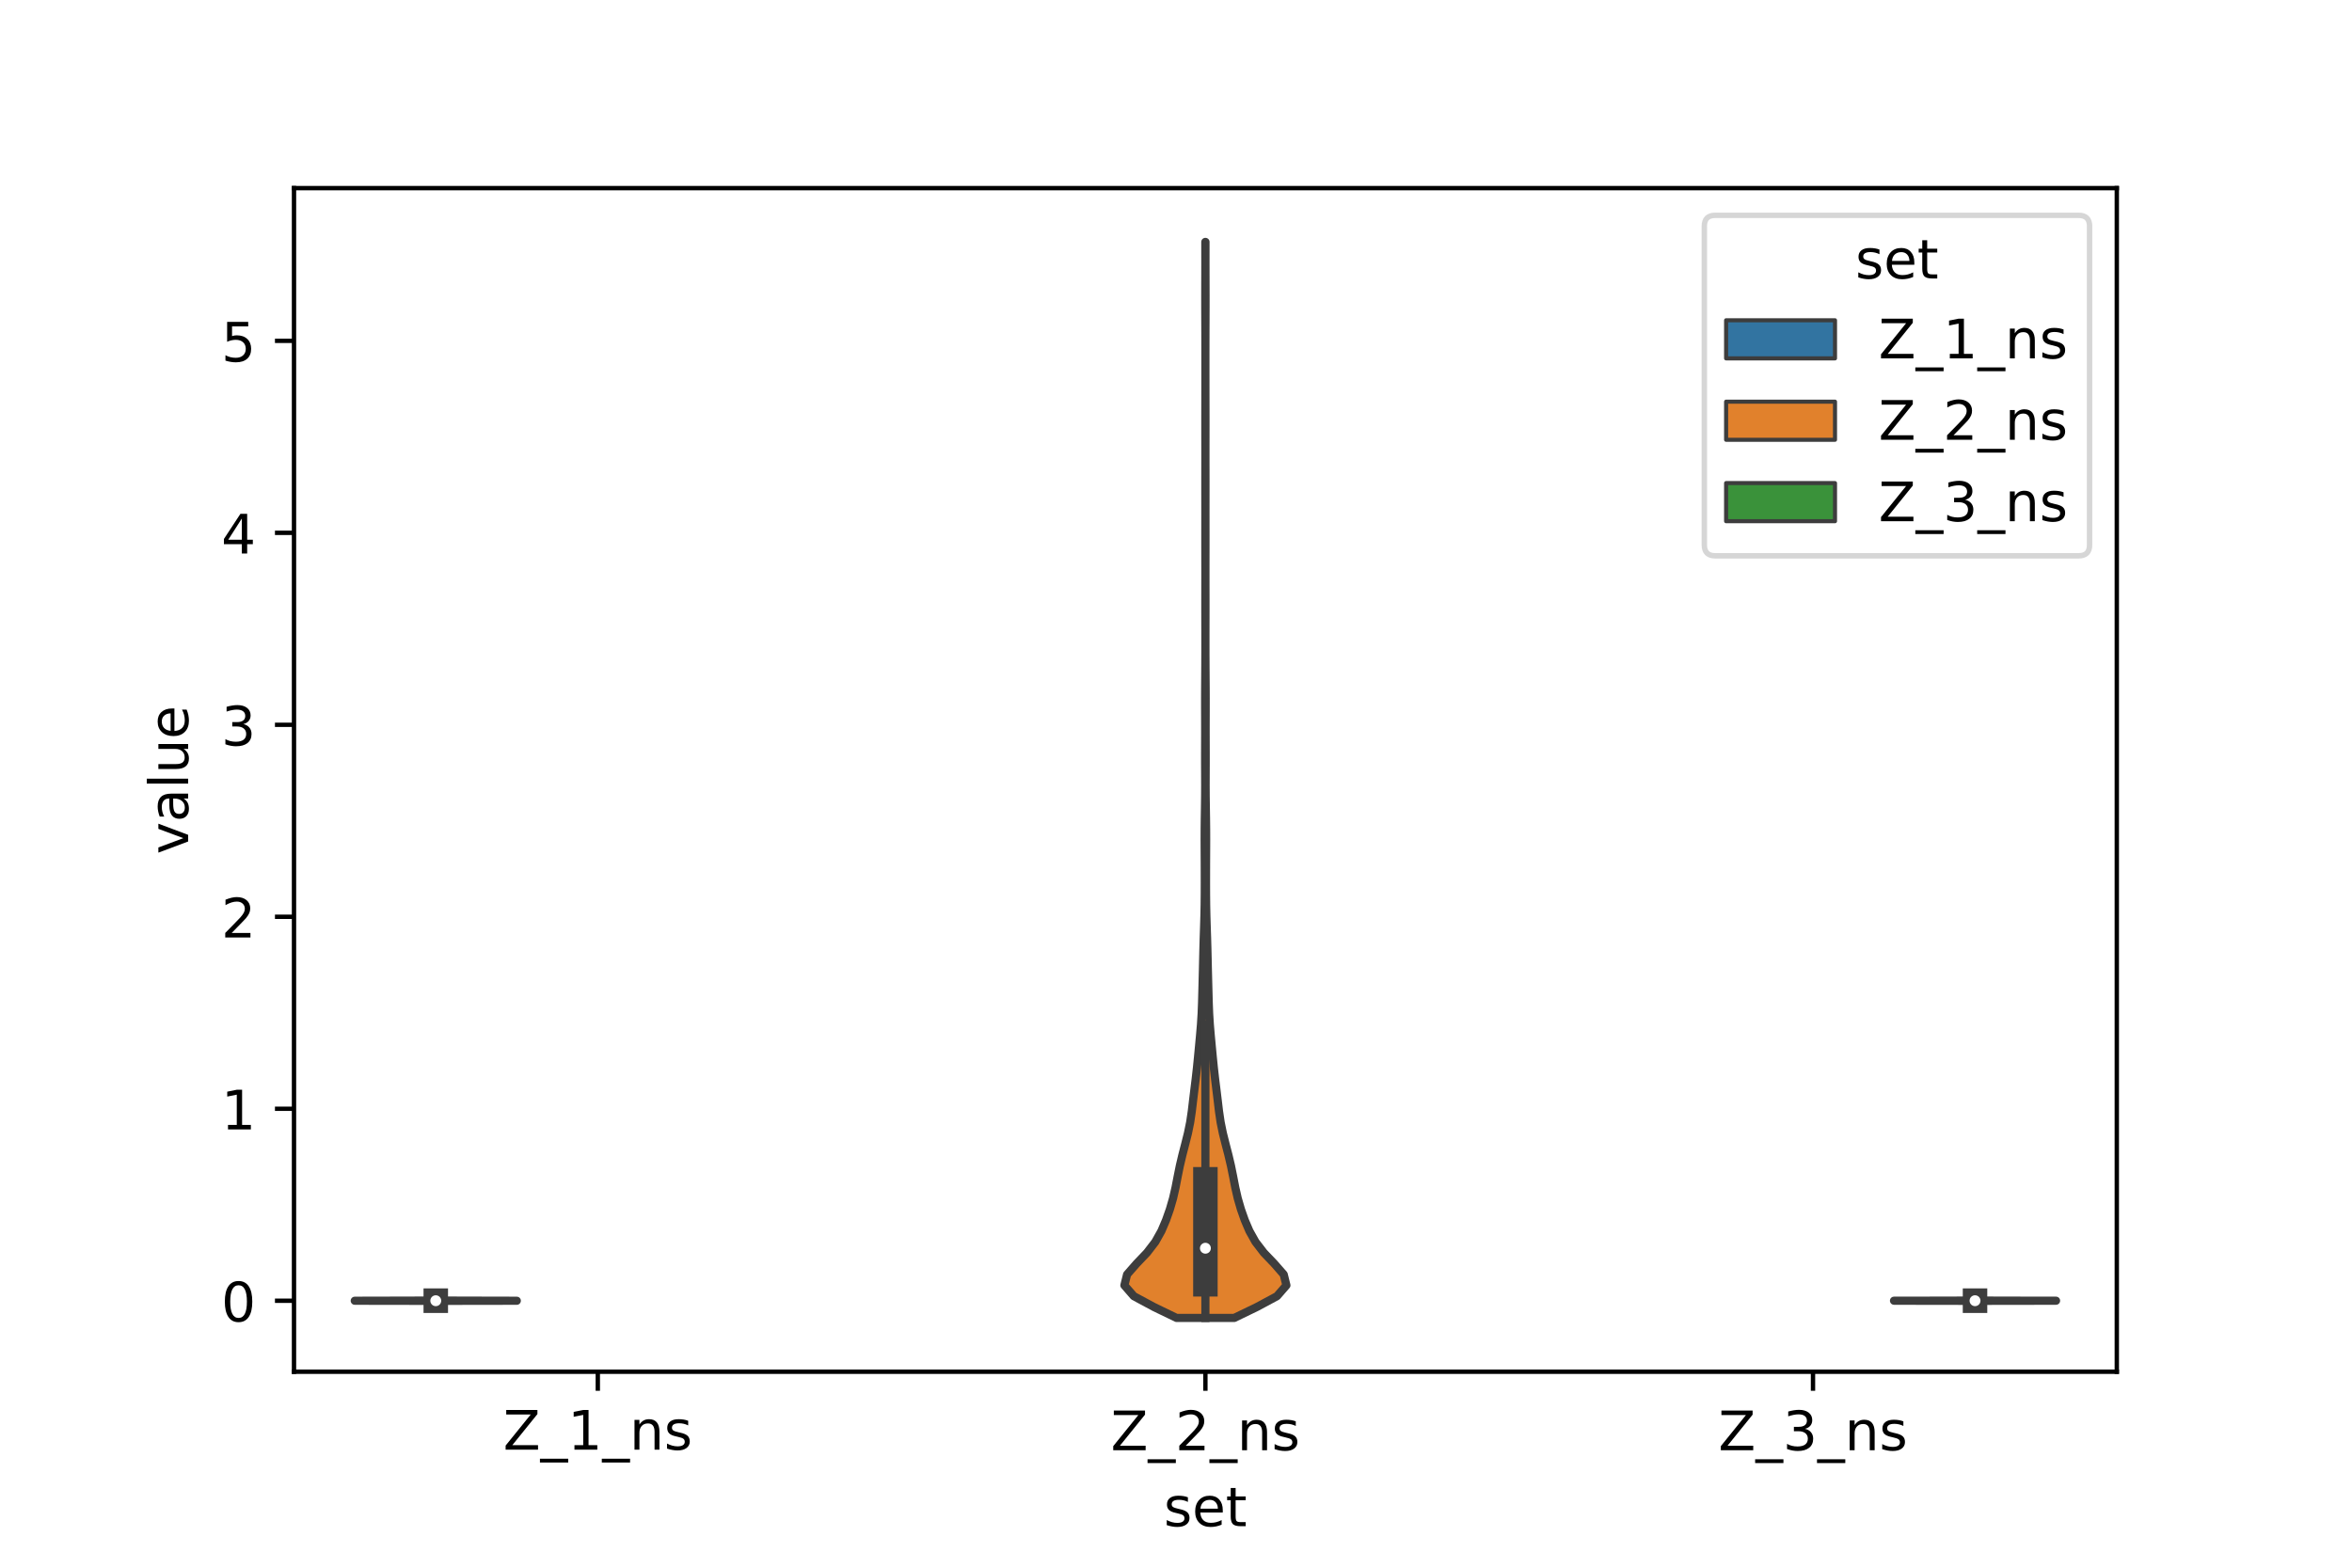 <?xml version="1.0" encoding="utf-8" standalone="no"?>
<!DOCTYPE svg PUBLIC "-//W3C//DTD SVG 1.1//EN"
  "http://www.w3.org/Graphics/SVG/1.1/DTD/svg11.dtd">
<!-- Created with matplotlib (https://matplotlib.org/) -->
<svg height="288pt" version="1.1" viewBox="0 0 432 288" width="432pt" xmlns="http://www.w3.org/2000/svg" xmlns:xlink="http://www.w3.org/1999/xlink">
 <defs>
  <style type="text/css">*{stroke-linecap:butt;stroke-linejoin:round;}</style>
 </defs>
 <g id="figure_1">
  <g id="patch_1">
   <path d="M 0 288 
L 432 288 
L 432 0 
L 0 0 
z
" style="fill:#ffffff;"/>
  </g>
  <g id="axes_1">
   <g id="patch_2">
    <path d="M 54 252 
L 388.8 252 
L 388.8 34.56 
L 54 34.56 
z
" style="fill:#ffffff;"/>
   </g>
   <g id="PolyCollection_1">
    <defs>
     <path d="M 80.055 -48.927 
L 80.025 -48.927 
L 80.028 -48.937 
L 80.03 -48.948 
L 80.01 -48.958 
L 79.988 -48.968 
L 79.974 -48.978 
L 79.925 -48.989 
L 79.771 -48.999 
L 79.372 -49.009 
L 77.728 -49.02 
L 71.931 -49.03 
L 65.16 -49.04 
L 67.786 -49.05 
L 73.864 -49.061 
L 76.967 -49.071 
L 78.246 -49.081 
L 78.869 -49.091 
L 79.321 -49.102 
L 79.584 -49.112 
L 79.711 -49.122 
L 79.784 -49.133 
L 79.801 -49.143 
L 79.806 -49.153 
L 79.86 -49.163 
L 79.924 -49.174 
L 79.96 -49.184 
L 79.981 -49.194 
L 79.964 -49.204 
L 79.961 -49.215 
L 79.978 -49.225 
L 79.985 -49.235 
L 79.99 -49.246 
L 79.99 -49.256 
L 80.001 -49.266 
L 80.024 -49.276 
L 80.037 -49.287 
L 80.036 -49.297 
L 80.024 -49.307 
L 80.008 -49.317 
L 79.997 -49.328 
L 80.013 -49.338 
L 80.029 -49.348 
L 80.023 -49.359 
L 80.008 -49.369 
L 80.014 -49.379 
L 80.032 -49.389 
L 80.034 -49.4 
L 80.032 -49.41 
L 80.037 -49.42 
L 80.04 -49.43 
L 80.04 -49.441 
L 80.039 -49.451 
L 80.035 -49.461 
L 80.032 -49.472 
L 80.037 -49.482 
L 80.04 -49.492 
L 80.04 -49.502 
L 80.04 -49.513 
L 80.04 -49.523 
L 80.04 -49.533 
L 80.04 -49.543 
L 80.039 -49.554 
L 80.035 -49.564 
L 80.032 -49.574 
L 80.036 -49.585 
L 80.04 -49.595 
L 80.04 -49.605 
L 80.04 -49.615 
L 80.04 -49.626 
L 80.04 -49.636 
L 80.04 -49.646 
L 80.04 -49.656 
L 80.04 -49.667 
L 80.04 -49.677 
L 80.04 -49.687 
L 80.04 -49.698 
L 80.04 -49.708 
L 80.037 -49.718 
L 80.032 -49.728 
L 80.035 -49.739 
L 80.039 -49.749 
L 80.04 -49.759 
L 80.04 -49.769 
L 80.04 -49.78 
L 80.036 -49.79 
L 80.032 -49.8 
L 80.036 -49.811 
L 80.039 -49.821 
L 80.04 -49.831 
L 80.04 -49.841 
L 80.04 -49.852 
L 80.04 -49.862 
L 80.04 -49.872 
L 80.04 -49.882 
L 80.04 -49.893 
L 80.04 -49.903 
L 80.04 -49.913 
L 80.039 -49.924 
L 80.036 -49.934 
L 80.032 -49.944 
L 80.048 -49.944 
L 80.048 -49.944 
L 80.044 -49.934 
L 80.041 -49.924 
L 80.04 -49.913 
L 80.04 -49.903 
L 80.04 -49.893 
L 80.04 -49.882 
L 80.04 -49.872 
L 80.04 -49.862 
L 80.04 -49.852 
L 80.04 -49.841 
L 80.04 -49.831 
L 80.041 -49.821 
L 80.044 -49.811 
L 80.048 -49.8 
L 80.044 -49.79 
L 80.04 -49.78 
L 80.04 -49.769 
L 80.04 -49.759 
L 80.041 -49.749 
L 80.045 -49.739 
L 80.048 -49.728 
L 80.043 -49.718 
L 80.04 -49.708 
L 80.04 -49.698 
L 80.04 -49.687 
L 80.04 -49.677 
L 80.04 -49.667 
L 80.04 -49.656 
L 80.04 -49.646 
L 80.04 -49.636 
L 80.04 -49.626 
L 80.04 -49.615 
L 80.04 -49.605 
L 80.04 -49.595 
L 80.044 -49.585 
L 80.048 -49.574 
L 80.045 -49.564 
L 80.041 -49.554 
L 80.04 -49.543 
L 80.04 -49.533 
L 80.04 -49.523 
L 80.04 -49.513 
L 80.04 -49.502 
L 80.04 -49.492 
L 80.043 -49.482 
L 80.048 -49.472 
L 80.045 -49.461 
L 80.041 -49.451 
L 80.04 -49.441 
L 80.04 -49.43 
L 80.043 -49.42 
L 80.048 -49.41 
L 80.046 -49.4 
L 80.048 -49.389 
L 80.066 -49.379 
L 80.072 -49.369 
L 80.057 -49.359 
L 80.051 -49.348 
L 80.067 -49.338 
L 80.083 -49.328 
L 80.072 -49.317 
L 80.056 -49.307 
L 80.044 -49.297 
L 80.043 -49.287 
L 80.056 -49.276 
L 80.079 -49.266 
L 80.09 -49.256 
L 80.09 -49.246 
L 80.095 -49.235 
L 80.102 -49.225 
L 80.119 -49.215 
L 80.116 -49.204 
L 80.099 -49.194 
L 80.12 -49.184 
L 80.156 -49.174 
L 80.22 -49.163 
L 80.274 -49.153 
L 80.279 -49.143 
L 80.296 -49.133 
L 80.369 -49.122 
L 80.496 -49.112 
L 80.759 -49.102 
L 81.211 -49.091 
L 81.834 -49.081 
L 83.113 -49.071 
L 86.216 -49.061 
L 92.294 -49.05 
L 94.92 -49.04 
L 88.149 -49.03 
L 82.352 -49.02 
L 80.708 -49.009 
L 80.309 -48.999 
L 80.155 -48.989 
L 80.106 -48.978 
L 80.092 -48.968 
L 80.07 -48.958 
L 80.05 -48.948 
L 80.052 -48.937 
L 80.055 -48.927 
z
" id="md275be17cb" style="stroke:#3d3d3d;stroke-width:1.5;"/>
    </defs>
    <g clip-path="url(#pacf0fb0581)">
     <use style="fill:#3274a1;stroke:#3d3d3d;stroke-width:1.5;" x="0" xlink:href="#md275be17cb" y="288"/>
    </g>
   </g>
   <g id="PolyCollection_2">
    <defs>
     <path d="M 226.703 -45.884 
L 216.097 -45.884 
L 211.97 -47.88 
L 208.255 -49.877 
L 206.52 -51.874 
L 207.016 -53.87 
L 208.764 -55.867 
L 210.671 -57.864 
L 212.203 -59.86 
L 213.321 -61.857 
L 214.173 -63.854 
L 214.877 -65.851 
L 215.456 -67.847 
L 215.914 -69.844 
L 216.301 -71.841 
L 216.705 -73.837 
L 217.175 -75.834 
L 217.694 -77.831 
L 218.195 -79.827 
L 218.603 -81.824 
L 218.898 -83.821 
L 219.135 -85.818 
L 219.376 -87.814 
L 219.622 -89.811 
L 219.847 -91.808 
L 220.046 -93.804 
L 220.234 -95.801 
L 220.42 -97.798 
L 220.588 -99.794 
L 220.712 -101.791 
L 220.789 -103.788 
L 220.843 -105.784 
L 220.895 -107.781 
L 220.946 -109.778 
L 220.991 -111.775 
L 221.038 -113.771 
L 221.095 -115.768 
L 221.162 -117.765 
L 221.222 -119.761 
L 221.263 -121.758 
L 221.282 -123.755 
L 221.287 -125.751 
L 221.285 -127.748 
L 221.28 -129.745 
L 221.27 -131.741 
L 221.262 -133.738 
L 221.269 -135.735 
L 221.292 -137.732 
L 221.324 -139.728 
L 221.35 -141.725 
L 221.36 -143.722 
L 221.355 -145.718 
L 221.347 -147.715 
L 221.347 -149.712 
L 221.354 -151.708 
L 221.359 -153.705 
L 221.356 -155.702 
L 221.35 -157.699 
L 221.349 -159.695 
L 221.357 -161.692 
L 221.371 -163.689 
L 221.384 -165.685 
L 221.393 -167.682 
L 221.396 -169.679 
L 221.395 -171.675 
L 221.391 -173.672 
L 221.388 -175.669 
L 221.388 -177.665 
L 221.391 -179.662 
L 221.394 -181.659 
L 221.394 -183.656 
L 221.391 -185.652 
L 221.388 -187.649 
L 221.387 -189.646 
L 221.389 -191.642 
L 221.391 -193.639 
L 221.39 -195.636 
L 221.388 -197.632 
L 221.387 -199.629 
L 221.39 -201.626 
L 221.393 -203.622 
L 221.393 -205.619 
L 221.39 -207.616 
L 221.388 -209.613 
L 221.388 -211.609 
L 221.392 -213.606 
L 221.396 -215.603 
L 221.398 -217.599 
L 221.4 -219.596 
L 221.4 -221.593 
L 221.399 -223.589 
L 221.397 -225.586 
L 221.392 -227.583 
L 221.384 -229.58 
L 221.377 -231.576 
L 221.376 -233.573 
L 221.38 -235.57 
L 221.386 -237.566 
L 221.389 -239.563 
L 221.388 -241.56 
L 221.387 -243.556 
L 221.413 -243.556 
L 221.413 -243.556 
L 221.412 -241.56 
L 221.411 -239.563 
L 221.414 -237.566 
L 221.42 -235.57 
L 221.424 -233.573 
L 221.423 -231.576 
L 221.416 -229.58 
L 221.408 -227.583 
L 221.403 -225.586 
L 221.401 -223.589 
L 221.4 -221.593 
L 221.4 -219.596 
L 221.402 -217.599 
L 221.404 -215.603 
L 221.408 -213.606 
L 221.412 -211.609 
L 221.412 -209.613 
L 221.41 -207.616 
L 221.407 -205.619 
L 221.407 -203.622 
L 221.41 -201.626 
L 221.413 -199.629 
L 221.412 -197.632 
L 221.41 -195.636 
L 221.409 -193.639 
L 221.411 -191.642 
L 221.413 -189.646 
L 221.412 -187.649 
L 221.409 -185.652 
L 221.406 -183.656 
L 221.406 -181.659 
L 221.409 -179.662 
L 221.412 -177.665 
L 221.412 -175.669 
L 221.409 -173.672 
L 221.405 -171.675 
L 221.404 -169.679 
L 221.407 -167.682 
L 221.416 -165.685 
L 221.429 -163.689 
L 221.443 -161.692 
L 221.451 -159.695 
L 221.45 -157.699 
L 221.444 -155.702 
L 221.441 -153.705 
L 221.446 -151.708 
L 221.453 -149.712 
L 221.453 -147.715 
L 221.445 -145.718 
L 221.44 -143.722 
L 221.45 -141.725 
L 221.476 -139.728 
L 221.508 -137.732 
L 221.531 -135.735 
L 221.538 -133.738 
L 221.53 -131.741 
L 221.52 -129.745 
L 221.515 -127.748 
L 221.513 -125.751 
L 221.518 -123.755 
L 221.537 -121.758 
L 221.578 -119.761 
L 221.638 -117.765 
L 221.705 -115.768 
L 221.762 -113.771 
L 221.809 -111.775 
L 221.854 -109.778 
L 221.905 -107.781 
L 221.957 -105.784 
L 222.011 -103.788 
L 222.088 -101.791 
L 222.212 -99.794 
L 222.38 -97.798 
L 222.566 -95.801 
L 222.754 -93.804 
L 222.953 -91.808 
L 223.178 -89.811 
L 223.424 -87.814 
L 223.665 -85.818 
L 223.902 -83.821 
L 224.197 -81.824 
L 224.605 -79.827 
L 225.106 -77.831 
L 225.625 -75.834 
L 226.095 -73.837 
L 226.499 -71.841 
L 226.886 -69.844 
L 227.344 -67.847 
L 227.923 -65.851 
L 228.627 -63.854 
L 229.479 -61.857 
L 230.597 -59.86 
L 232.129 -57.864 
L 234.036 -55.867 
L 235.784 -53.87 
L 236.28 -51.874 
L 234.545 -49.877 
L 230.83 -47.88 
L 226.703 -45.884 
z
" id="m2937544b6e" style="stroke:#3d3d3d;stroke-width:1.5;"/>
    </defs>
    <g clip-path="url(#pacf0fb0581)">
     <use style="fill:#e1812c;stroke:#3d3d3d;stroke-width:1.5;" x="0" xlink:href="#m2937544b6e" y="288"/>
    </g>
   </g>
   <g id="PolyCollection_3">
    <defs>
     <path d="M 362.772 -48.856 
L 362.748 -48.856 
L 362.754 -48.862 
L 362.759 -48.868 
L 362.76 -48.874 
L 362.76 -48.881 
L 362.756 -48.887 
L 362.745 -48.893 
L 362.731 -48.899 
L 362.736 -48.905 
L 362.753 -48.911 
L 362.759 -48.918 
L 362.755 -48.924 
L 362.747 -48.93 
L 362.739 -48.936 
L 362.715 -48.942 
L 362.694 -48.948 
L 362.696 -48.954 
L 362.712 -48.961 
L 362.722 -48.967 
L 362.703 -48.973 
L 362.669 -48.979 
L 362.632 -48.985 
L 362.548 -48.991 
L 362.458 -48.997 
L 362.387 -49.004 
L 362.196 -49.01 
L 361.738 -49.016 
L 360.661 -49.022 
L 358.201 -49.028 
L 353.677 -49.034 
L 348.736 -49.04 
L 347.88 -49.047 
L 351.596 -49.053 
L 355.82 -49.059 
L 358.573 -49.065 
L 360.035 -49.071 
L 360.827 -49.077 
L 361.342 -49.083 
L 361.728 -49.09 
L 362.042 -49.096 
L 362.169 -49.102 
L 362.218 -49.108 
L 362.334 -49.114 
L 362.401 -49.12 
L 362.476 -49.126 
L 362.559 -49.133 
L 362.59 -49.139 
L 362.603 -49.145 
L 362.636 -49.151 
L 362.659 -49.157 
L 362.664 -49.163 
L 362.682 -49.169 
L 362.712 -49.176 
L 362.721 -49.182 
L 362.703 -49.188 
L 362.699 -49.194 
L 362.723 -49.2 
L 362.731 -49.206 
L 362.72 -49.212 
L 362.724 -49.219 
L 362.738 -49.225 
L 362.753 -49.231 
L 362.756 -49.237 
L 362.749 -49.243 
L 362.742 -49.249 
L 362.736 -49.255 
L 362.742 -49.262 
L 362.755 -49.268 
L 362.76 -49.274 
L 362.76 -49.28 
L 362.758 -49.286 
L 362.751 -49.292 
L 362.749 -49.298 
L 362.756 -49.305 
L 362.759 -49.311 
L 362.755 -49.317 
L 362.748 -49.323 
L 362.753 -49.329 
L 362.759 -49.335 
L 362.76 -49.341 
L 362.76 -49.348 
L 362.76 -49.354 
L 362.76 -49.36 
L 362.76 -49.366 
L 362.76 -49.372 
L 362.76 -49.378 
L 362.76 -49.384 
L 362.76 -49.391 
L 362.76 -49.397 
L 362.76 -49.403 
L 362.76 -49.409 
L 362.76 -49.415 
L 362.76 -49.421 
L 362.76 -49.427 
L 362.76 -49.434 
L 362.76 -49.44 
L 362.76 -49.446 
L 362.759 -49.452 
L 362.754 -49.458 
L 362.748 -49.464 
L 362.772 -49.464 
L 362.772 -49.464 
L 362.766 -49.458 
L 362.761 -49.452 
L 362.76 -49.446 
L 362.76 -49.44 
L 362.76 -49.434 
L 362.76 -49.427 
L 362.76 -49.421 
L 362.76 -49.415 
L 362.76 -49.409 
L 362.76 -49.403 
L 362.76 -49.397 
L 362.76 -49.391 
L 362.76 -49.384 
L 362.76 -49.378 
L 362.76 -49.372 
L 362.76 -49.366 
L 362.76 -49.36 
L 362.76 -49.354 
L 362.76 -49.348 
L 362.76 -49.341 
L 362.761 -49.335 
L 362.767 -49.329 
L 362.772 -49.323 
L 362.765 -49.317 
L 362.761 -49.311 
L 362.764 -49.305 
L 362.771 -49.298 
L 362.769 -49.292 
L 362.762 -49.286 
L 362.76 -49.28 
L 362.76 -49.274 
L 362.765 -49.268 
L 362.778 -49.262 
L 362.784 -49.255 
L 362.778 -49.249 
L 362.771 -49.243 
L 362.764 -49.237 
L 362.767 -49.231 
L 362.782 -49.225 
L 362.796 -49.219 
L 362.8 -49.212 
L 362.789 -49.206 
L 362.797 -49.2 
L 362.821 -49.194 
L 362.817 -49.188 
L 362.799 -49.182 
L 362.808 -49.176 
L 362.838 -49.169 
L 362.856 -49.163 
L 362.861 -49.157 
L 362.884 -49.151 
L 362.917 -49.145 
L 362.93 -49.139 
L 362.961 -49.133 
L 363.044 -49.126 
L 363.119 -49.12 
L 363.186 -49.114 
L 363.302 -49.108 
L 363.351 -49.102 
L 363.478 -49.096 
L 363.792 -49.09 
L 364.178 -49.083 
L 364.693 -49.077 
L 365.485 -49.071 
L 366.947 -49.065 
L 369.7 -49.059 
L 373.924 -49.053 
L 377.64 -49.047 
L 376.784 -49.04 
L 371.843 -49.034 
L 367.319 -49.028 
L 364.859 -49.022 
L 363.782 -49.016 
L 363.324 -49.01 
L 363.133 -49.004 
L 363.062 -48.997 
L 362.972 -48.991 
L 362.888 -48.985 
L 362.851 -48.979 
L 362.817 -48.973 
L 362.798 -48.967 
L 362.808 -48.961 
L 362.824 -48.954 
L 362.826 -48.948 
L 362.805 -48.942 
L 362.781 -48.936 
L 362.773 -48.93 
L 362.765 -48.924 
L 362.761 -48.918 
L 362.767 -48.911 
L 362.784 -48.905 
L 362.789 -48.899 
L 362.775 -48.893 
L 362.764 -48.887 
L 362.76 -48.881 
L 362.76 -48.874 
L 362.761 -48.868 
L 362.766 -48.862 
L 362.772 -48.856 
z
" id="m3d83559e91" style="stroke:#3d3d3d;stroke-width:1.5;"/>
    </defs>
    <g clip-path="url(#pacf0fb0581)">
     <use style="fill:#3a923a;stroke:#3d3d3d;stroke-width:1.5;" x="0" xlink:href="#m3d83559e91" y="288"/>
    </g>
   </g>
   <g id="patch_3">
    <path clip-path="url(#pacf0fb0581)" d="M 109.8 238.96 
L 109.8 238.96 
L 109.8 238.96 
L 109.8 238.96 
z
" style="fill:#3274a1;stroke:#3d3d3d;stroke-linejoin:miter;stroke-width:0.75;"/>
   </g>
   <g id="patch_4">
    <path clip-path="url(#pacf0fb0581)" d="M 109.8 238.96 
L 109.8 238.96 
L 109.8 238.96 
L 109.8 238.96 
z
" style="fill:#e1812c;stroke:#3d3d3d;stroke-linejoin:miter;stroke-width:0.75;"/>
   </g>
   <g id="patch_5">
    <path clip-path="url(#pacf0fb0581)" d="M 109.8 238.96 
L 109.8 238.96 
L 109.8 238.96 
L 109.8 238.96 
z
" style="fill:#3a923a;stroke:#3d3d3d;stroke-linejoin:miter;stroke-width:0.75;"/>
   </g>
   <g id="matplotlib.axis_1">
    <g id="xtick_1">
     <g id="line2d_1">
      <defs>
       <path d="M 0 0 
L 0 3.5 
" id="mbdca22e013" style="stroke:#000000;stroke-width:0.8;"/>
      </defs>
      <g>
       <use style="stroke:#000000;stroke-width:0.8;" x="109.8" xlink:href="#mbdca22e013" y="252"/>
      </g>
     </g>
     <g id="text_1">
      <!-- Z_1_ns -->
      <g transform="translate(92.42 266.32)scale(0.1 -0.1)">
       <defs>
        <path d="M 5.609 72.906 
L 62.891 72.906 
L 62.891 65.375 
L 16.797 8.297 
L 64.016 8.297 
L 64.016 0 
L 4.5 0 
L 4.5 7.516 
L 50.594 64.594 
L 5.609 64.594 
z
" id="DejaVuSans-90"/>
        <path d="M 50.984 -16.609 
L 50.984 -23.578 
L -0.984 -23.578 
L -0.984 -16.609 
z
" id="DejaVuSans-95"/>
        <path d="M 12.406 8.297 
L 28.516 8.297 
L 28.516 63.922 
L 10.984 60.406 
L 10.984 69.391 
L 28.422 72.906 
L 38.281 72.906 
L 38.281 8.297 
L 54.391 8.297 
L 54.391 0 
L 12.406 0 
z
" id="DejaVuSans-49"/>
        <path d="M 54.891 33.016 
L 54.891 0 
L 45.906 0 
L 45.906 32.719 
Q 45.906 40.484 42.875 44.328 
Q 39.844 48.188 33.797 48.188 
Q 26.516 48.188 22.312 43.547 
Q 18.109 38.922 18.109 30.906 
L 18.109 0 
L 9.078 0 
L 9.078 54.688 
L 18.109 54.688 
L 18.109 46.188 
Q 21.344 51.125 25.703 53.562 
Q 30.078 56 35.797 56 
Q 45.219 56 50.047 50.172 
Q 54.891 44.344 54.891 33.016 
z
" id="DejaVuSans-110"/>
        <path d="M 44.281 53.078 
L 44.281 44.578 
Q 40.484 46.531 36.375 47.5 
Q 32.281 48.484 27.875 48.484 
Q 21.188 48.484 17.844 46.438 
Q 14.5 44.391 14.5 40.281 
Q 14.5 37.156 16.891 35.375 
Q 19.281 33.594 26.516 31.984 
L 29.594 31.297 
Q 39.156 29.25 43.188 25.516 
Q 47.219 21.781 47.219 15.094 
Q 47.219 7.469 41.188 3.016 
Q 35.156 -1.422 24.609 -1.422 
Q 20.219 -1.422 15.453 -0.562 
Q 10.688 0.297 5.422 2 
L 5.422 11.281 
Q 10.406 8.688 15.234 7.391 
Q 20.062 6.109 24.812 6.109 
Q 31.156 6.109 34.562 8.281 
Q 37.984 10.453 37.984 14.406 
Q 37.984 18.062 35.516 20.016 
Q 33.062 21.969 24.703 23.781 
L 21.578 24.516 
Q 13.234 26.266 9.516 29.906 
Q 5.812 33.547 5.812 39.891 
Q 5.812 47.609 11.281 51.797 
Q 16.75 56 26.812 56 
Q 31.781 56 36.172 55.266 
Q 40.578 54.547 44.281 53.078 
z
" id="DejaVuSans-115"/>
       </defs>
       <use xlink:href="#DejaVuSans-90"/>
       <use x="68.506" xlink:href="#DejaVuSans-95"/>
       <use x="118.506" xlink:href="#DejaVuSans-49"/>
       <use x="182.129" xlink:href="#DejaVuSans-95"/>
       <use x="232.129" xlink:href="#DejaVuSans-110"/>
       <use x="295.508" xlink:href="#DejaVuSans-115"/>
      </g>
     </g>
    </g>
    <g id="xtick_2">
     <g id="line2d_2">
      <g>
       <use style="stroke:#000000;stroke-width:0.8;" x="221.4" xlink:href="#mbdca22e013" y="252"/>
      </g>
     </g>
     <g id="text_2">
      <!-- Z_2_ns -->
      <g transform="translate(204.02 266.422)scale(0.1 -0.1)">
       <defs>
        <path d="M 19.188 8.297 
L 53.609 8.297 
L 53.609 0 
L 7.328 0 
L 7.328 8.297 
Q 12.938 14.109 22.625 23.891 
Q 32.328 33.688 34.812 36.531 
Q 39.547 41.844 41.422 45.531 
Q 43.312 49.219 43.312 52.781 
Q 43.312 58.594 39.234 62.25 
Q 35.156 65.922 28.609 65.922 
Q 23.969 65.922 18.812 64.312 
Q 13.672 62.703 7.812 59.422 
L 7.812 69.391 
Q 13.766 71.781 18.938 73 
Q 24.125 74.219 28.422 74.219 
Q 39.75 74.219 46.484 68.547 
Q 53.219 62.891 53.219 53.422 
Q 53.219 48.922 51.531 44.891 
Q 49.859 40.875 45.406 35.406 
Q 44.188 33.984 37.641 27.219 
Q 31.109 20.453 19.188 8.297 
z
" id="DejaVuSans-50"/>
       </defs>
       <use xlink:href="#DejaVuSans-90"/>
       <use x="68.506" xlink:href="#DejaVuSans-95"/>
       <use x="118.506" xlink:href="#DejaVuSans-50"/>
       <use x="182.129" xlink:href="#DejaVuSans-95"/>
       <use x="232.129" xlink:href="#DejaVuSans-110"/>
       <use x="295.508" xlink:href="#DejaVuSans-115"/>
      </g>
     </g>
    </g>
    <g id="xtick_3">
     <g id="line2d_3">
      <g>
       <use style="stroke:#000000;stroke-width:0.8;" x="333" xlink:href="#mbdca22e013" y="252"/>
      </g>
     </g>
     <g id="text_3">
      <!-- Z_3_ns -->
      <g transform="translate(315.62 266.422)scale(0.1 -0.1)">
       <defs>
        <path d="M 40.578 39.312 
Q 47.656 37.797 51.625 33 
Q 55.609 28.219 55.609 21.188 
Q 55.609 10.406 48.188 4.484 
Q 40.766 -1.422 27.094 -1.422 
Q 22.516 -1.422 17.656 -0.516 
Q 12.797 0.391 7.625 2.203 
L 7.625 11.719 
Q 11.719 9.328 16.594 8.109 
Q 21.484 6.891 26.812 6.891 
Q 36.078 6.891 40.938 10.547 
Q 45.797 14.203 45.797 21.188 
Q 45.797 27.641 41.281 31.266 
Q 36.766 34.906 28.719 34.906 
L 20.219 34.906 
L 20.219 43.016 
L 29.109 43.016 
Q 36.375 43.016 40.234 45.922 
Q 44.094 48.828 44.094 54.297 
Q 44.094 59.906 40.109 62.906 
Q 36.141 65.922 28.719 65.922 
Q 24.656 65.922 20.016 65.031 
Q 15.375 64.156 9.812 62.312 
L 9.812 71.094 
Q 15.438 72.656 20.344 73.438 
Q 25.25 74.219 29.594 74.219 
Q 40.828 74.219 47.359 69.109 
Q 53.906 64.016 53.906 55.328 
Q 53.906 49.266 50.438 45.094 
Q 46.969 40.922 40.578 39.312 
z
" id="DejaVuSans-51"/>
       </defs>
       <use xlink:href="#DejaVuSans-90"/>
       <use x="68.506" xlink:href="#DejaVuSans-95"/>
       <use x="118.506" xlink:href="#DejaVuSans-51"/>
       <use x="182.129" xlink:href="#DejaVuSans-95"/>
       <use x="232.129" xlink:href="#DejaVuSans-110"/>
       <use x="295.508" xlink:href="#DejaVuSans-115"/>
      </g>
     </g>
    </g>
    <g id="text_4">
     <!-- set -->
     <g transform="translate(213.759 280.378)scale(0.1 -0.1)">
      <defs>
       <path d="M 56.203 29.594 
L 56.203 25.203 
L 14.891 25.203 
Q 15.484 15.922 20.484 11.062 
Q 25.484 6.203 34.422 6.203 
Q 39.594 6.203 44.453 7.469 
Q 49.312 8.734 54.109 11.281 
L 54.109 2.781 
Q 49.266 0.734 44.188 -0.344 
Q 39.109 -1.422 33.891 -1.422 
Q 20.797 -1.422 13.156 6.188 
Q 5.516 13.812 5.516 26.812 
Q 5.516 40.234 12.766 48.109 
Q 20.016 56 32.328 56 
Q 43.359 56 49.781 48.891 
Q 56.203 41.797 56.203 29.594 
z
M 47.219 32.234 
Q 47.125 39.594 43.094 43.984 
Q 39.062 48.391 32.422 48.391 
Q 24.906 48.391 20.391 44.141 
Q 15.875 39.891 15.188 32.172 
z
" id="DejaVuSans-101"/>
       <path d="M 18.312 70.219 
L 18.312 54.688 
L 36.812 54.688 
L 36.812 47.703 
L 18.312 47.703 
L 18.312 18.016 
Q 18.312 11.328 20.141 9.422 
Q 21.969 7.516 27.594 7.516 
L 36.812 7.516 
L 36.812 0 
L 27.594 0 
Q 17.188 0 13.234 3.875 
Q 9.281 7.766 9.281 18.016 
L 9.281 47.703 
L 2.688 47.703 
L 2.688 54.688 
L 9.281 54.688 
L 9.281 70.219 
z
" id="DejaVuSans-116"/>
      </defs>
      <use xlink:href="#DejaVuSans-115"/>
      <use x="52.1" xlink:href="#DejaVuSans-101"/>
      <use x="113.623" xlink:href="#DejaVuSans-116"/>
     </g>
    </g>
   </g>
   <g id="matplotlib.axis_2">
    <g id="ytick_1">
     <g id="line2d_4">
      <defs>
       <path d="M 0 0 
L -3.5 0 
" id="md6ef10262e" style="stroke:#000000;stroke-width:0.8;"/>
      </defs>
      <g>
       <use style="stroke:#000000;stroke-width:0.8;" x="54" xlink:href="#md6ef10262e" y="238.96"/>
      </g>
     </g>
     <g id="text_5">
      <!-- 0 -->
      <g transform="translate(40.638 242.759)scale(0.1 -0.1)">
       <defs>
        <path d="M 31.781 66.406 
Q 24.172 66.406 20.328 58.906 
Q 16.5 51.422 16.5 36.375 
Q 16.5 21.391 20.328 13.891 
Q 24.172 6.391 31.781 6.391 
Q 39.453 6.391 43.281 13.891 
Q 47.125 21.391 47.125 36.375 
Q 47.125 51.422 43.281 58.906 
Q 39.453 66.406 31.781 66.406 
z
M 31.781 74.219 
Q 44.047 74.219 50.516 64.516 
Q 56.984 54.828 56.984 36.375 
Q 56.984 17.969 50.516 8.266 
Q 44.047 -1.422 31.781 -1.422 
Q 19.531 -1.422 13.062 8.266 
Q 6.594 17.969 6.594 36.375 
Q 6.594 54.828 13.062 64.516 
Q 19.531 74.219 31.781 74.219 
z
" id="DejaVuSans-48"/>
       </defs>
       <use xlink:href="#DejaVuSans-48"/>
      </g>
     </g>
    </g>
    <g id="ytick_2">
     <g id="line2d_5">
      <g>
       <use style="stroke:#000000;stroke-width:0.8;" x="54" xlink:href="#md6ef10262e" y="203.692"/>
      </g>
     </g>
     <g id="text_6">
      <!-- 1 -->
      <g transform="translate(40.638 207.491)scale(0.1 -0.1)">
       <use xlink:href="#DejaVuSans-49"/>
      </g>
     </g>
    </g>
    <g id="ytick_3">
     <g id="line2d_6">
      <g>
       <use style="stroke:#000000;stroke-width:0.8;" x="54" xlink:href="#md6ef10262e" y="168.423"/>
      </g>
     </g>
     <g id="text_7">
      <!-- 2 -->
      <g transform="translate(40.638 172.223)scale(0.1 -0.1)">
       <use xlink:href="#DejaVuSans-50"/>
      </g>
     </g>
    </g>
    <g id="ytick_4">
     <g id="line2d_7">
      <g>
       <use style="stroke:#000000;stroke-width:0.8;" x="54" xlink:href="#md6ef10262e" y="133.155"/>
      </g>
     </g>
     <g id="text_8">
      <!-- 3 -->
      <g transform="translate(40.638 136.955)scale(0.1 -0.1)">
       <use xlink:href="#DejaVuSans-51"/>
      </g>
     </g>
    </g>
    <g id="ytick_5">
     <g id="line2d_8">
      <g>
       <use style="stroke:#000000;stroke-width:0.8;" x="54" xlink:href="#md6ef10262e" y="97.887"/>
      </g>
     </g>
     <g id="text_9">
      <!-- 4 -->
      <g transform="translate(40.638 101.687)scale(0.1 -0.1)">
       <defs>
        <path d="M 37.797 64.312 
L 12.891 25.391 
L 37.797 25.391 
z
M 35.203 72.906 
L 47.609 72.906 
L 47.609 25.391 
L 58.016 25.391 
L 58.016 17.188 
L 47.609 17.188 
L 47.609 0 
L 37.797 0 
L 37.797 17.188 
L 4.891 17.188 
L 4.891 26.703 
z
" id="DejaVuSans-52"/>
       </defs>
       <use xlink:href="#DejaVuSans-52"/>
      </g>
     </g>
    </g>
    <g id="ytick_6">
     <g id="line2d_9">
      <g>
       <use style="stroke:#000000;stroke-width:0.8;" x="54" xlink:href="#md6ef10262e" y="62.619"/>
      </g>
     </g>
     <g id="text_10">
      <!-- 5 -->
      <g transform="translate(40.638 66.419)scale(0.1 -0.1)">
       <defs>
        <path d="M 10.797 72.906 
L 49.516 72.906 
L 49.516 64.594 
L 19.828 64.594 
L 19.828 46.734 
Q 21.969 47.469 24.109 47.828 
Q 26.266 48.188 28.422 48.188 
Q 40.625 48.188 47.75 41.5 
Q 54.891 34.812 54.891 23.391 
Q 54.891 11.625 47.562 5.094 
Q 40.234 -1.422 26.906 -1.422 
Q 22.312 -1.422 17.547 -0.641 
Q 12.797 0.141 7.719 1.703 
L 7.719 11.625 
Q 12.109 9.234 16.797 8.062 
Q 21.484 6.891 26.703 6.891 
Q 35.156 6.891 40.078 11.328 
Q 45.016 15.766 45.016 23.391 
Q 45.016 31 40.078 35.438 
Q 35.156 39.891 26.703 39.891 
Q 22.75 39.891 18.812 39.016 
Q 14.891 38.141 10.797 36.281 
z
" id="DejaVuSans-53"/>
       </defs>
       <use xlink:href="#DejaVuSans-53"/>
      </g>
     </g>
    </g>
    <g id="text_11">
     <!-- value -->
     <g transform="translate(34.558 156.938)rotate(-90)scale(0.1 -0.1)">
      <defs>
       <path d="M 2.984 54.688 
L 12.5 54.688 
L 29.594 8.797 
L 46.688 54.688 
L 56.203 54.688 
L 35.688 0 
L 23.484 0 
z
" id="DejaVuSans-118"/>
       <path d="M 34.281 27.484 
Q 23.391 27.484 19.188 25 
Q 14.984 22.516 14.984 16.5 
Q 14.984 11.719 18.141 8.906 
Q 21.297 6.109 26.703 6.109 
Q 34.188 6.109 38.703 11.406 
Q 43.219 16.703 43.219 25.484 
L 43.219 27.484 
z
M 52.203 31.203 
L 52.203 0 
L 43.219 0 
L 43.219 8.297 
Q 40.141 3.328 35.547 0.953 
Q 30.953 -1.422 24.312 -1.422 
Q 15.922 -1.422 10.953 3.297 
Q 6 8.016 6 15.922 
Q 6 25.141 12.172 29.828 
Q 18.359 34.516 30.609 34.516 
L 43.219 34.516 
L 43.219 35.406 
Q 43.219 41.609 39.141 45 
Q 35.062 48.391 27.688 48.391 
Q 23 48.391 18.547 47.266 
Q 14.109 46.141 10.016 43.891 
L 10.016 52.203 
Q 14.938 54.109 19.578 55.047 
Q 24.219 56 28.609 56 
Q 40.484 56 46.344 49.844 
Q 52.203 43.703 52.203 31.203 
z
" id="DejaVuSans-97"/>
       <path d="M 9.422 75.984 
L 18.406 75.984 
L 18.406 0 
L 9.422 0 
z
" id="DejaVuSans-108"/>
       <path d="M 8.5 21.578 
L 8.5 54.688 
L 17.484 54.688 
L 17.484 21.922 
Q 17.484 14.156 20.5 10.266 
Q 23.531 6.391 29.594 6.391 
Q 36.859 6.391 41.078 11.031 
Q 45.312 15.672 45.312 23.688 
L 45.312 54.688 
L 54.297 54.688 
L 54.297 0 
L 45.312 0 
L 45.312 8.406 
Q 42.047 3.422 37.719 1 
Q 33.406 -1.422 27.688 -1.422 
Q 18.266 -1.422 13.375 4.438 
Q 8.5 10.297 8.5 21.578 
z
M 31.109 56 
z
" id="DejaVuSans-117"/>
      </defs>
      <use xlink:href="#DejaVuSans-118"/>
      <use x="59.18" xlink:href="#DejaVuSans-97"/>
      <use x="120.459" xlink:href="#DejaVuSans-108"/>
      <use x="148.242" xlink:href="#DejaVuSans-117"/>
      <use x="211.621" xlink:href="#DejaVuSans-101"/>
     </g>
    </g>
   </g>
   <g id="line2d_10">
    <path clip-path="url(#pacf0fb0581)" d="M 80.04 238.986 
L 80.04 238.92 
" style="fill:none;stroke:#3d3d3d;stroke-linecap:square;stroke-width:1.5;"/>
   </g>
   <g id="line2d_11">
    <path clip-path="url(#pacf0fb0581)" d="M 80.04 238.961 
L 80.04 238.944 
" style="fill:none;stroke:#3d3d3d;stroke-linecap:square;stroke-width:4.5;"/>
   </g>
   <g id="line2d_12">
    <path clip-path="url(#pacf0fb0581)" d="M 221.4 242.116 
L 221.4 188.192 
" style="fill:none;stroke:#3d3d3d;stroke-linecap:square;stroke-width:1.5;"/>
   </g>
   <g id="line2d_13">
    <path clip-path="url(#pacf0fb0581)" d="M 221.4 235.938 
L 221.4 216.643 
" style="fill:none;stroke:#3d3d3d;stroke-linecap:square;stroke-width:4.5;"/>
   </g>
   <g id="line2d_14">
    <path clip-path="url(#pacf0fb0581)" d="M 362.76 238.986 
L 362.76 238.918 
" style="fill:none;stroke:#3d3d3d;stroke-linecap:square;stroke-width:1.5;"/>
   </g>
   <g id="line2d_15">
    <path clip-path="url(#pacf0fb0581)" d="M 362.76 238.961 
L 362.76 238.944 
" style="fill:none;stroke:#3d3d3d;stroke-linecap:square;stroke-width:4.5;"/>
   </g>
   <g id="patch_6">
    <path d="M 54 252 
L 54 34.56 
" style="fill:none;stroke:#000000;stroke-linecap:square;stroke-linejoin:miter;stroke-width:0.8;"/>
   </g>
   <g id="patch_7">
    <path d="M 388.8 252 
L 388.8 34.56 
" style="fill:none;stroke:#000000;stroke-linecap:square;stroke-linejoin:miter;stroke-width:0.8;"/>
   </g>
   <g id="patch_8">
    <path d="M 54 252 
L 388.8 252 
" style="fill:none;stroke:#000000;stroke-linecap:square;stroke-linejoin:miter;stroke-width:0.8;"/>
   </g>
   <g id="patch_9">
    <path d="M 54 34.56 
L 388.8 34.56 
" style="fill:none;stroke:#000000;stroke-linecap:square;stroke-linejoin:miter;stroke-width:0.8;"/>
   </g>
   <g id="PathCollection_1">
    <defs>
     <path d="M 0 1.5 
C 0.398 1.5 0.779 1.342 1.061 1.061 
C 1.342 0.779 1.5 0.398 1.5 0 
C 1.5 -0.398 1.342 -0.779 1.061 -1.061 
C 0.779 -1.342 0.398 -1.5 0 -1.5 
C -0.398 -1.5 -0.779 -1.342 -1.061 -1.061 
C -1.342 -0.779 -1.5 -0.398 -1.5 0 
C -1.5 0.398 -1.342 0.779 -1.061 1.061 
C -0.779 1.342 -0.398 1.5 0 1.5 
z
" id="mba4ffbd145" style="stroke:#3d3d3d;"/>
    </defs>
    <g clip-path="url(#pacf0fb0581)">
     <use style="fill:#ffffff;stroke:#3d3d3d;" x="80.04" xlink:href="#mba4ffbd145" y="238.956"/>
    </g>
   </g>
   <g id="PathCollection_2">
    <g clip-path="url(#pacf0fb0581)">
     <use style="fill:#ffffff;stroke:#3d3d3d;" x="221.4" xlink:href="#mba4ffbd145" y="229.314"/>
    </g>
   </g>
   <g id="PathCollection_3">
    <g clip-path="url(#pacf0fb0581)">
     <use style="fill:#ffffff;stroke:#3d3d3d;" x="362.76" xlink:href="#mba4ffbd145" y="238.954"/>
    </g>
   </g>
   <g id="legend_1">
    <g id="patch_10">
     <path d="M 315.041 102.107 
L 381.8 102.107 
Q 383.8 102.107 383.8 100.107 
L 383.8 41.56 
Q 383.8 39.56 381.8 39.56 
L 315.041 39.56 
Q 313.041 39.56 313.041 41.56 
L 313.041 100.107 
Q 313.041 102.107 315.041 102.107 
z
" style="fill:#ffffff;opacity:0.8;stroke:#cccccc;stroke-linejoin:miter;"/>
    </g>
    <g id="text_12">
     <!-- set -->
     <g transform="translate(340.779 51.158)scale(0.1 -0.1)">
      <use xlink:href="#DejaVuSans-115"/>
      <use x="52.1" xlink:href="#DejaVuSans-101"/>
      <use x="113.623" xlink:href="#DejaVuSans-116"/>
     </g>
    </g>
    <g id="patch_11">
     <path d="M 317.041 65.837 
L 337.041 65.837 
L 337.041 58.837 
L 317.041 58.837 
z
" style="fill:#3274a1;stroke:#3d3d3d;stroke-linejoin:miter;stroke-width:0.75;"/>
    </g>
    <g id="text_13">
     <!-- Z_1_ns -->
     <g transform="translate(345.041 65.837)scale(0.1 -0.1)">
      <use xlink:href="#DejaVuSans-90"/>
      <use x="68.506" xlink:href="#DejaVuSans-95"/>
      <use x="118.506" xlink:href="#DejaVuSans-49"/>
      <use x="182.129" xlink:href="#DejaVuSans-95"/>
      <use x="232.129" xlink:href="#DejaVuSans-110"/>
      <use x="295.508" xlink:href="#DejaVuSans-115"/>
     </g>
    </g>
    <g id="patch_12">
     <path d="M 317.041 80.793 
L 337.041 80.793 
L 337.041 73.793 
L 317.041 73.793 
z
" style="fill:#e1812c;stroke:#3d3d3d;stroke-linejoin:miter;stroke-width:0.75;"/>
    </g>
    <g id="text_14">
     <!-- Z_2_ns -->
     <g transform="translate(345.041 80.793)scale(0.1 -0.1)">
      <use xlink:href="#DejaVuSans-90"/>
      <use x="68.506" xlink:href="#DejaVuSans-95"/>
      <use x="118.506" xlink:href="#DejaVuSans-50"/>
      <use x="182.129" xlink:href="#DejaVuSans-95"/>
      <use x="232.129" xlink:href="#DejaVuSans-110"/>
      <use x="295.508" xlink:href="#DejaVuSans-115"/>
     </g>
    </g>
    <g id="patch_13">
     <path d="M 317.041 95.749 
L 337.041 95.749 
L 337.041 88.749 
L 317.041 88.749 
z
" style="fill:#3a923a;stroke:#3d3d3d;stroke-linejoin:miter;stroke-width:0.75;"/>
    </g>
    <g id="text_15">
     <!-- Z_3_ns -->
     <g transform="translate(345.041 95.749)scale(0.1 -0.1)">
      <use xlink:href="#DejaVuSans-90"/>
      <use x="68.506" xlink:href="#DejaVuSans-95"/>
      <use x="118.506" xlink:href="#DejaVuSans-51"/>
      <use x="182.129" xlink:href="#DejaVuSans-95"/>
      <use x="232.129" xlink:href="#DejaVuSans-110"/>
      <use x="295.508" xlink:href="#DejaVuSans-115"/>
     </g>
    </g>
   </g>
  </g>
 </g>
 <defs>
  <clipPath id="pacf0fb0581">
   <rect height="217.44" width="334.8" x="54" y="34.56"/>
  </clipPath>
 </defs>
</svg>
